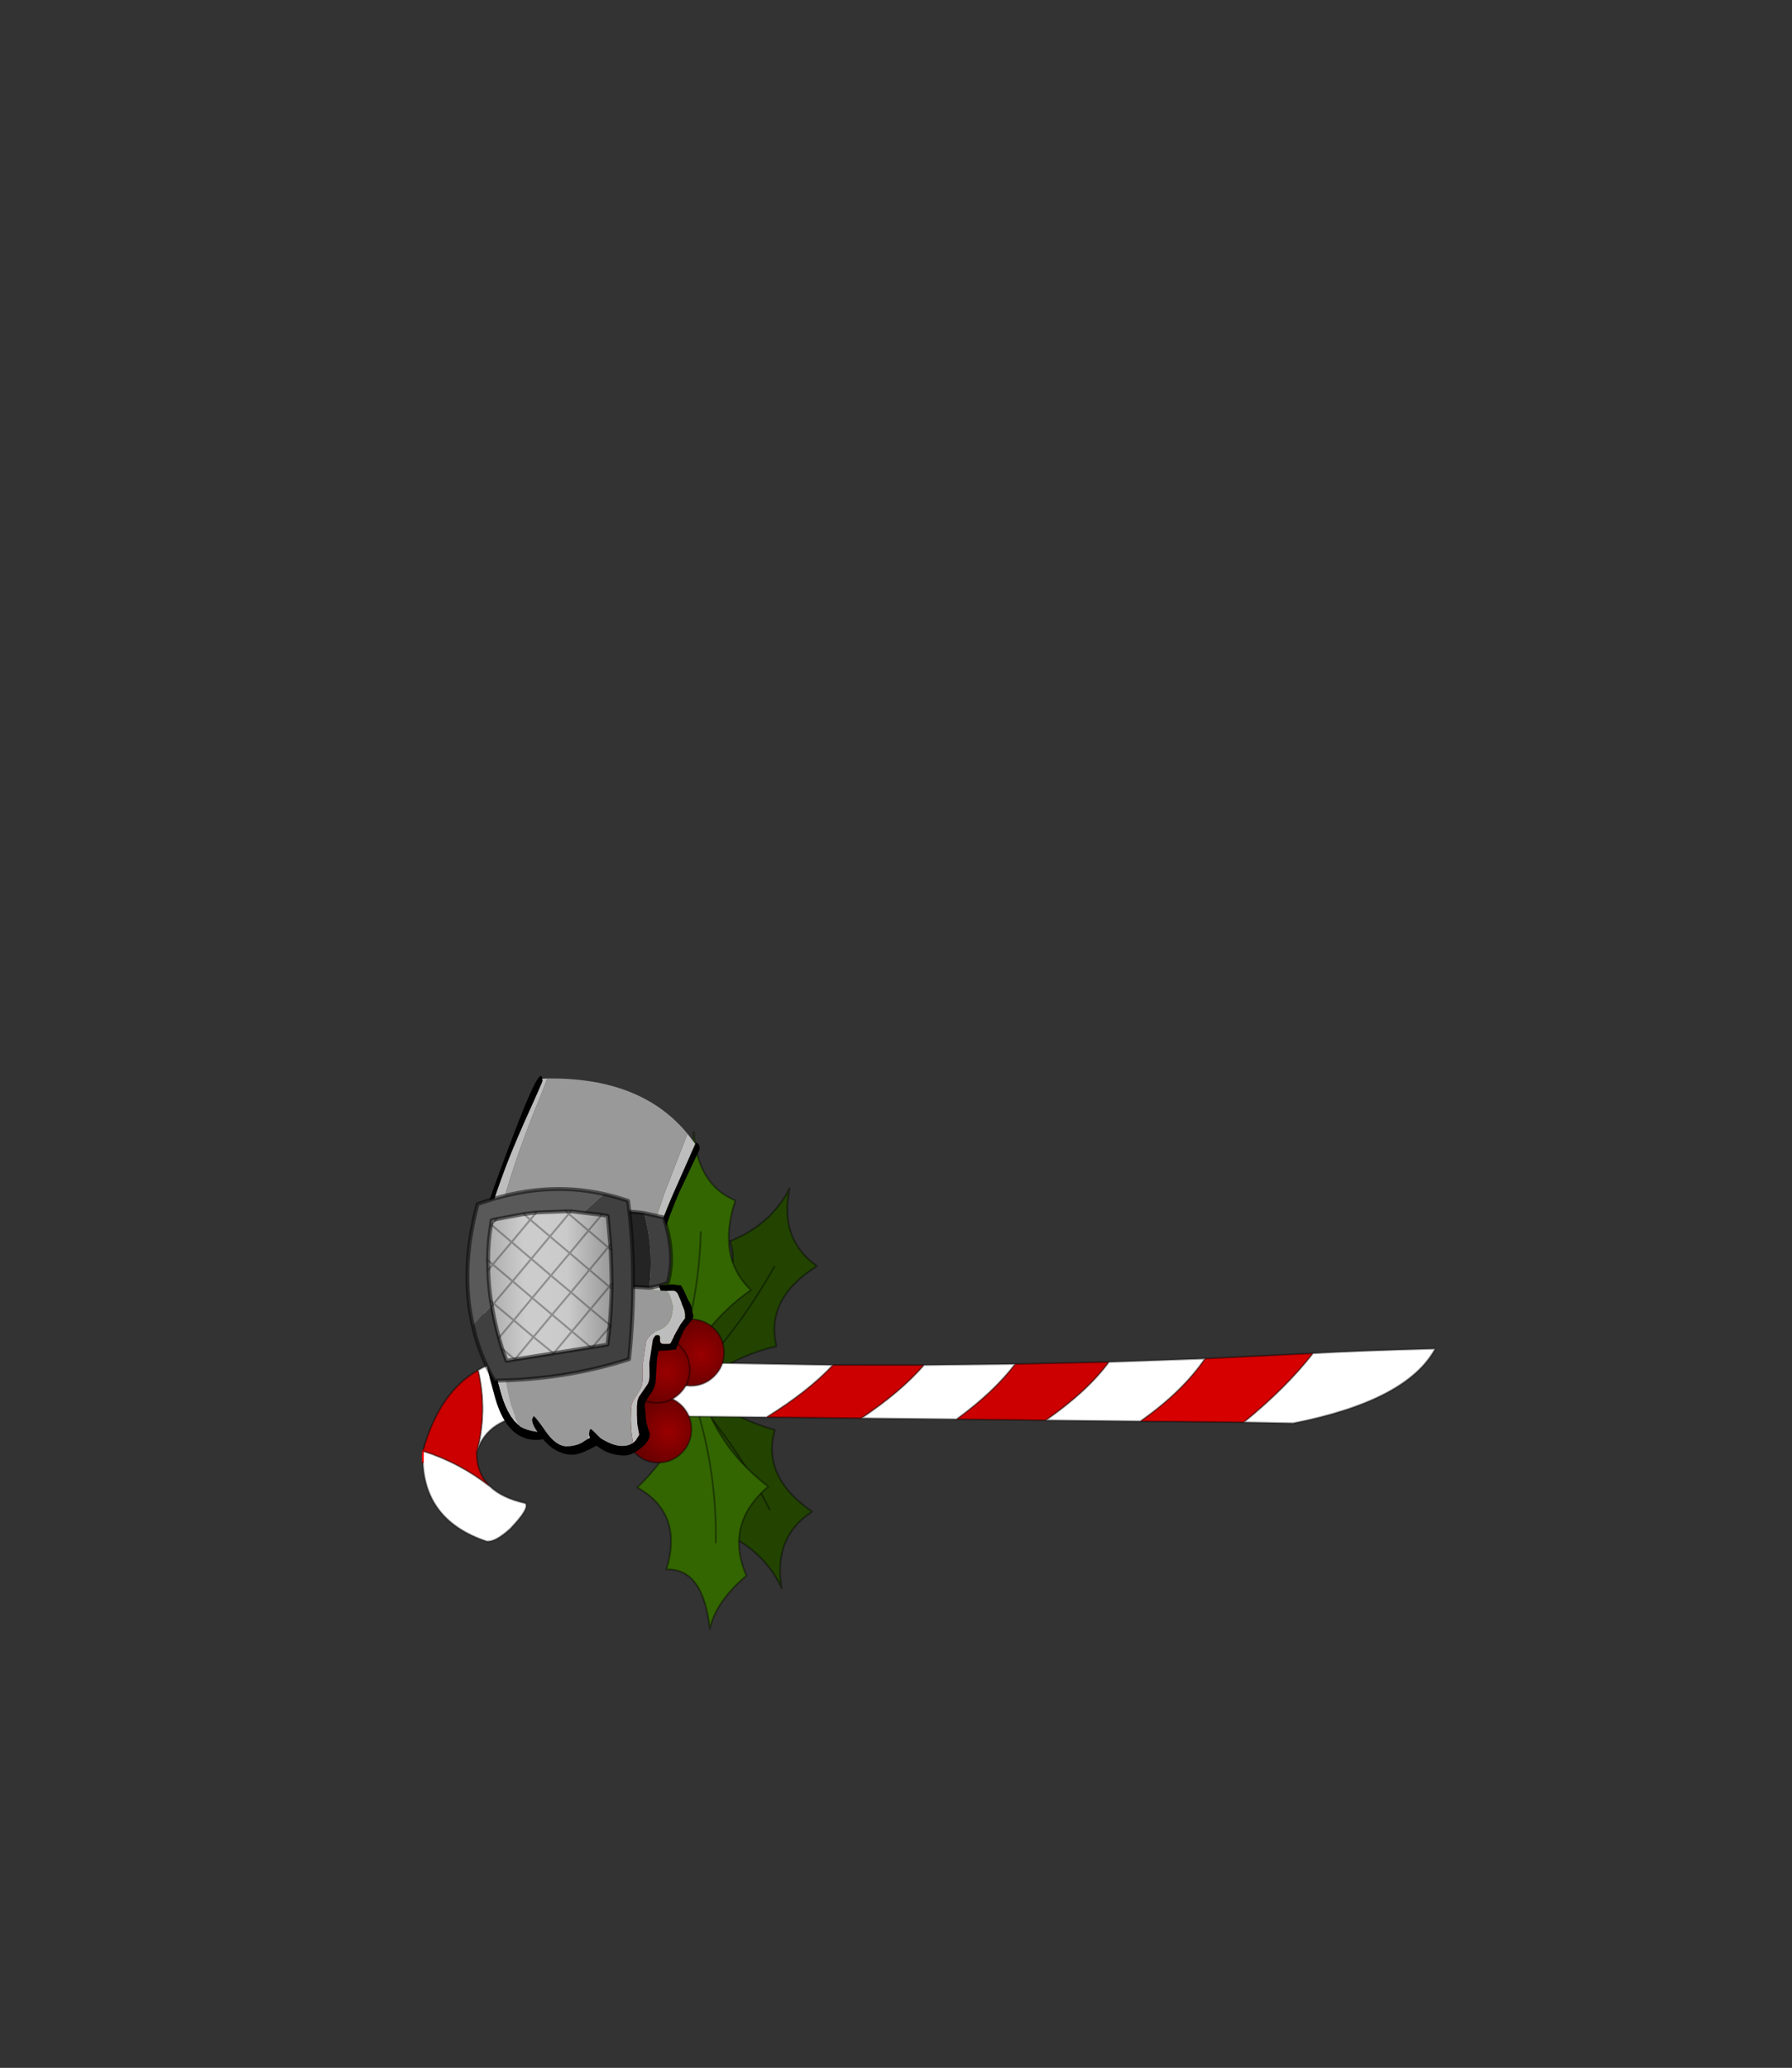 <?xml version="1.0" encoding="UTF-8" standalone="no"?>
<svg xmlns:xlink="http://www.w3.org/1999/xlink" height="531.5px" width="460.6px" xmlns="http://www.w3.org/2000/svg">
  <rect width="100%" height="100%" fill="#333333" stroke="none"/>
  <g transform="matrix(1.0, 0.0, 0.0, 1.0, 193.65, 334.05)">
    <use height="286.4" transform="matrix(-0.018, 0.908, -0.908, -0.018, 176.532, -39.472)" width="140.95" xlink:href="#shape0"/>
    <use height="97.55" transform="matrix(1.0, 0.0, 0.0, 1.0, -74.0, -57.5)" width="60.2" xlink:href="#shape1"/>
  </g>
  <defs>
    <g id="shape0" transform="matrix(1.0, 0.0, 0.0, 1.0, 0.25, 0.25)">
      <path d="M77.35 207.55 L80.9 208.9 Q86.85 205.25 96.55 205.65 103.6 196.9 113.3 200.15 118.05 188.75 128.55 183.6 114.2 186.4 106.7 175.45 97.15 189.95 83.8 186.45 80.65 198.5 73.8 206.15 L77.35 207.55 Q89.7 196.4 106.3 187.5 89.7 196.4 77.35 207.55" fill="#224400" fill-rule="evenodd" stroke="none"/>
      <path d="M77.35 207.55 L80.9 208.9 Q86.85 205.25 96.55 205.65 103.6 196.9 113.3 200.15 118.05 188.75 128.55 183.6 114.2 186.4 106.7 175.45 97.15 189.95 83.8 186.45 80.65 198.5 73.8 206.15 L77.35 207.55 Q89.7 196.4 106.3 187.5" fill="none" stroke="#000000" stroke-linecap="round" stroke-linejoin="round" stroke-opacity="0.4" stroke-width="0.5"/>
      <path d="M123.9 216.35 Q107.9 211.8 100.85 225.05 88.6 212.85 76.6 212.0 L76.2 209.3 75.75 206.6 Q90.05 201.35 99.85 188.0 110.85 200.25 125.2 193.65 132.65 202.15 140.45 203.7 123.2 206.0 123.9 216.35 M116.0 202.5 Q95.2 202.65 76.2 209.3 95.2 202.65 116.0 202.5" fill="#336600" fill-rule="evenodd" stroke="none"/>
      <path d="M123.9 216.35 Q107.9 211.8 100.85 225.05 88.6 212.85 76.6 212.0 L76.2 209.3 75.75 206.6 Q90.05 201.35 99.85 188.0 110.85 200.25 125.2 193.65 132.65 202.15 140.45 203.7 123.2 206.0 123.9 216.35 M76.2 209.3 Q95.2 202.65 116.0 202.5" fill="none" stroke="#000000" stroke-linecap="round" stroke-linejoin="round" stroke-opacity="0.4" stroke-width="0.5"/>
      <path d="M66.55 207.55 L63.0 208.9 Q57.05 205.25 47.35 205.65 40.3 196.9 30.6 200.15 25.85 188.75 15.35 183.6 29.7 186.4 37.2 175.45 46.75 189.95 60.1 186.45 63.25 198.5 70.1 206.15 L66.55 207.55 Q54.2 196.4 37.6 187.5 54.2 196.4 66.55 207.55" fill="#224400" fill-rule="evenodd" stroke="none"/>
      <path d="M66.55 207.55 L63.0 208.9 Q57.05 205.25 47.35 205.65 40.3 196.9 30.6 200.15 25.85 188.75 15.35 183.6 29.7 186.4 37.2 175.45 46.75 189.95 60.1 186.45 63.25 198.5 70.1 206.15 L66.55 207.55 Q54.2 196.4 37.6 187.5" fill="none" stroke="#000000" stroke-linecap="round" stroke-linejoin="round" stroke-opacity="0.4" stroke-width="0.5"/>
      <path d="M59.1 34.6 Q58.15 22.55 57.1 0.0 72.0 7.7 79.0 39.8 L79.0 53.8 Q69.05 42.05 59.1 34.6 M79.3 83.05 L79.55 109.85 Q71.1 98.2 62.7 92.3 L61.2 65.1 Q70.7 71.3 79.3 83.05 M79.75 135.05 L80.0 162.05 Q72.3 151.0 64.6 144.6 L63.8 118.8 Q71.8 124.6 79.75 135.05 M80.25 188.85 L80.6 224.6 Q73.85 213.55 65.2 206.35 L65.1 170.35 Q72.65 177.1 80.25 188.85 M80.7 254.4 Q81.9 267.9 91.7 270.65 80.15 267.8 68.55 270.75 63.55 262.5 64.5 250.4 L64.85 236.75 Q73.75 244.1 80.7 254.4 M101.4 266.7 Q104.6 263.2 105.95 256.6 107.3 255.25 113.3 260.8 117.2 264.95 116.95 267.35 111.5 284.8 94.9 285.85 L91.7 285.9 91.75 285.85 Q94.85 275.4 101.4 266.7" fill="#ffffff" fill-rule="evenodd" stroke="none"/>
      <path d="M79.55 109.85 L79.75 135.05 Q71.8 124.6 63.8 118.8 L62.7 92.3 Q71.1 98.2 79.55 109.85 M80.0 162.05 L80.25 188.85 Q72.65 177.1 65.1 170.35 L64.6 144.6 Q72.3 151.0 80.0 162.05 M80.6 224.6 L80.75 244.85 Q80.3 250.15 80.7 254.4 73.75 244.1 64.85 236.75 L65.2 206.35 Q73.85 213.55 80.6 224.6 M91.7 270.65 Q97.75 270.65 101.4 266.7 94.85 275.4 91.75 285.85 L91.7 285.9 91.5 285.85 Q75.0 281.55 68.55 270.75 80.15 267.8 91.7 270.65" fill="#cc0000" fill-rule="evenodd" stroke="none"/>
      <path d="M79.0 53.8 L79.3 83.05 Q70.7 71.3 61.2 65.1 L59.1 34.6 Q69.05 42.05 79.0 53.8" fill="#d60000" fill-rule="evenodd" stroke="none"/>
      <path d="M94.9 285.85 L91.7 285.9 91.5 285.85 M91.75 285.85 L91.7 285.9" fill="none" stroke="#ff0000" stroke-linecap="round" stroke-linejoin="round" stroke-width="0.5"/>
      <path d="M59.1 34.6 Q58.15 22.55 57.1 0.0 72.0 7.7 79.0 39.8 L79.0 53.8 79.3 83.05 79.55 109.85 79.75 135.05 80.0 162.05 80.25 188.85 80.6 224.6 80.75 244.85 Q80.3 250.15 80.7 254.4 81.9 267.9 91.7 270.65 97.75 270.65 101.4 266.7 104.6 263.2 105.95 256.6 107.3 255.25 113.3 260.8 117.2 264.95 116.95 267.35 111.5 284.8 94.9 285.85 M91.5 285.85 Q75.0 281.55 68.55 270.75 63.55 262.5 64.5 250.4 L64.85 236.75 65.2 206.35 65.1 170.35 64.6 144.6 63.8 118.8 62.7 92.3 61.2 65.1 59.1 34.6 Q69.05 42.05 79.0 53.8 M101.4 266.7 Q94.85 275.4 91.75 285.85 M65.2 206.35 Q73.85 213.55 80.6 224.6 M64.85 236.75 Q73.75 244.1 80.7 254.4 M68.55 270.75 Q80.15 267.8 91.7 270.65 M65.1 170.35 Q72.65 177.1 80.25 188.85 M64.6 144.6 Q72.3 151.0 80.0 162.05 M63.8 118.8 Q71.8 124.6 79.75 135.05 M62.7 92.3 Q71.1 98.2 79.55 109.85 M61.2 65.1 Q70.7 71.3 79.3 83.05" fill="none" stroke="#000000" stroke-linecap="round" stroke-linejoin="round" stroke-opacity="0.4" stroke-width="0.5"/>
      <path d="M90.9 226.05 Q88.15 228.85 84.3 228.85 80.4 228.85 77.6 226.05 74.85 223.35 74.85 219.45 74.85 215.55 77.6 212.75 80.4 210.05 84.3 210.05 88.15 210.05 90.9 212.75 93.7 215.55 93.7 219.45 93.7 223.35 90.9 226.05" fill="url(#gradient0)" fill-rule="evenodd" stroke="none"/>
      <path d="M90.9 226.05 Q88.15 228.85 84.3 228.85 80.4 228.85 77.6 226.05 74.85 223.35 74.85 219.45 74.85 215.55 77.6 212.75 80.4 210.05 84.3 210.05 88.15 210.05 90.9 212.75 93.7 215.55 93.7 219.45 93.7 223.35 90.9 226.05 Z" fill="none" stroke="#000000" stroke-linecap="round" stroke-linejoin="round" stroke-opacity="0.4" stroke-width="0.5"/>
      <path d="M68.0 215.3 L67.6 218.0 Q55.6 218.85 43.35 231.05 36.3 217.8 19.15 222.6 21.0 212.0 0.0 211.05 14.8 209.75 19.1 198.9 35.3 203.85 44.35 194.0 54.15 207.35 68.45 212.6 L68.0 215.3 Q49.0 208.65 28.2 208.5 49.0 208.65 68.0 215.3" fill="#336600" fill-rule="evenodd" stroke="none"/>
      <path d="M68.0 215.3 L68.45 212.6 Q54.15 207.35 44.35 194.0 35.3 203.85 19.1 198.9 14.8 209.75 0.0 211.05 21.0 212.0 19.15 222.6 36.3 217.8 43.35 231.05 55.6 218.85 67.6 218.0 L68.0 215.3 Q49.0 208.65 28.2 208.5" fill="none" stroke="#000000" stroke-linecap="round" stroke-linejoin="round" stroke-opacity="0.4" stroke-width="0.5"/>
      <path d="M69.0 217.25 Q66.25 220.05 62.4 220.05 58.5 220.05 55.7 217.25 52.95 214.55 52.95 210.65 52.95 206.75 55.7 203.95 58.5 201.25 62.4 201.25 66.25 201.25 69.0 203.95 71.8 206.75 71.8 210.65 71.8 214.55 69.0 217.25" fill="url(#gradient1)" fill-rule="evenodd" stroke="none"/>
      <path d="M69.0 217.25 Q66.25 220.05 62.4 220.05 58.5 220.05 55.7 217.25 52.95 214.55 52.95 210.65 52.95 206.75 55.7 203.95 58.5 201.25 62.4 201.25 66.25 201.25 69.0 203.95 71.8 206.75 71.8 210.65 71.8 214.55 69.0 217.25 Z" fill="none" stroke="#000000" stroke-linecap="round" stroke-linejoin="round" stroke-opacity="0.4" stroke-width="0.5"/>
      <path d="M74.0 226.85 Q71.25 229.65 67.4 229.65 63.5 229.65 60.7 226.85 57.95 224.15 57.95 220.25 57.95 216.35 60.7 213.55 63.5 210.85 67.4 210.85 71.25 210.85 74.0 213.55 76.8 216.35 76.8 220.25 76.8 224.15 74.0 226.85" fill="url(#gradient2)" fill-rule="evenodd" stroke="none"/>
      <path d="M74.0 226.85 Q71.25 229.65 67.4 229.65 63.5 229.65 60.7 226.85 57.95 224.15 57.95 220.25 57.95 216.35 60.7 213.55 63.5 210.85 67.4 210.85 71.25 210.85 74.0 213.55 76.8 216.35 76.8 220.25 76.8 224.15 74.0 226.85 Z" fill="none" stroke="#000000" stroke-linecap="round" stroke-linejoin="round" stroke-opacity="0.4" stroke-width="0.5"/>
    </g>
    <radialGradient cx="0" cy="0" gradientTransform="matrix(0.012, 0.0, 0.0, 0.012, 84.9, 216.45)" gradientUnits="userSpaceOnUse" id="gradient0" r="819.2" spreadMethod="pad">
      <stop offset="0.004" stop-color="#990000"/>
      <stop offset="0.984" stop-color="#6b0000"/>
    </radialGradient>
    <radialGradient cx="0" cy="0" gradientTransform="matrix(0.012, 0.0, 0.0, 0.012, 63.0, 207.65)" gradientUnits="userSpaceOnUse" id="gradient1" r="819.2" spreadMethod="pad">
      <stop offset="0.004" stop-color="#990000"/>
      <stop offset="0.984" stop-color="#6b0000"/>
    </radialGradient>
    <radialGradient cx="0" cy="0" gradientTransform="matrix(0.012, 0.0, 0.0, 0.012, 68.0, 217.25)" gradientUnits="userSpaceOnUse" id="gradient2" r="819.2" spreadMethod="pad">
      <stop offset="0.004" stop-color="#990000"/>
      <stop offset="0.984" stop-color="#6b0000"/>
    </radialGradient>
    <g id="shape1" transform="matrix(1.0, 0.0, 0.0, 1.0, 74.0, 57.5)">
      <path d="M-54.25 -56.8 L-54.25 -56.35 -54.25 -56.3 Q-53.95 -56.8 -54.45 -55.55 L-55.85 -52.35 -58.9 -45.55 Q-62.8 -36.75 -65.0 -30.45 -67.25 -24.25 -68.8 -18.45 -69.5 -16.1 -69.7 -13.7 L-70.15 -7.05 Q-70.4 -2.8 -69.4 2.75 L-66.9 15.55 Q-65.35 22.8 -64.25 25.9 -63.25 28.75 -61.6 31.0 L-61.4 31.25 -59.9 32.65 Q-58.3 33.6 -55.8 33.95 L-55.5 34.0 -56.0 33.25 Q-56.9 31.8 -56.9 30.8 L-56.55 30.0 Q-56.3 29.65 -53.5 33.7 -50.75 37.75 -47.9 37.7 -45.1 37.6 -43.45 36.35 L-42.65 35.85 -42.1 35.55 -42.0 35.5 -42.05 35.45 -42.2 34.85 -42.25 34.55 -42.1 33.5 -41.8 33.25 Q-41.7 33.15 -39.3 35.6 -36.2 37.55 -33.95 37.6 -32.35 37.65 -31.3 37.05 L-30.55 36.5 -30.2 36.1 -29.35 34.75 -29.35 34.7 -29.85 31.95 -29.95 29.4 -29.95 27.45 -29.8 25.95 -29.45 25.0 -27.9 22.75 -27.25 21.8 Q-26.65 20.9 -26.7 19.15 L-26.75 16.2 -25.9 10.55 Q-25.8 9.9 -25.2 9.25 L-25.05 9.1 -25.05 9.2 -25.0 9.15 -24.9 9.1 -24.6 9.1 Q-24.3 9.05 -24.05 9.4 L-24.0 9.65 -24.0 10.4 Q-24.05 11.35 -23.1 11.35 L-21.7 11.35 -21.35 11.25 -21.15 10.9 -20.95 10.55 -20.95 10.5 -20.8 10.2 -20.65 9.9 -20.5 9.65 -20.4 9.3 -20.35 9.25 -20.3 9.15 -20.25 9.05 -20.15 8.9 -20.0 8.6 -20.0 8.55 -19.65 7.95 -19.55 7.8 -19.0 6.8 -18.7 6.3 -17.6 4.8 -17.6 4.75 -17.6 4.25 Q-17.55 3.8 -17.65 3.35 L-17.65 3.25 -17.7 3.15 -17.7 3.0 -17.7 2.9 -17.85 2.55 -17.9 2.3 -18.05 2.05 -18.15 1.7 -18.25 1.5 -18.35 1.3 -18.45 0.95 -18.45 0.9 -18.6 0.5 -18.65 0.35 -19.45 -1.5 Q-19.95 -2.3 -20.65 -2.3 L-22.4 -2.25 -23.85 -2.3 -24.05 -2.85 Q-24.75 -4.25 -25.2 -6.7 L-25.7 -10.55 Q-25.7 -11.85 -24.95 -15.1 L-24.35 -17.6 Q-23.2 -21.25 -21.05 -26.25 L-14.95 -40.05 -14.8 -40.45 -14.25 -40.1 -14.1 -39.95 Q-13.8 -39.55 -13.8 -38.7 L-19.05 -27.6 Q-24.3 -15.5 -24.3 -9.6 L-23.8 -5.7 -23.35 -3.9 -23.25 -3.65 -20.95 -3.95 -18.6 -3.65 -17.8 -2.25 -16.75 0.15 Q-16.2 0.8 -15.95 1.7 L-15.55 3.75 -15.5 3.85 -15.45 3.95 -15.4 4.15 -15.4 4.25 Q-15.6 5.1 -16.25 5.75 L-17.4 7.15 -17.5 7.35 -17.75 7.7 -17.9 7.9 -19.0 10.45 -19.9 12.8 -22.8 13.1 -24.4 13.15 -24.45 13.35 -24.45 13.4 -24.45 13.75 -24.6 14.1 -24.85 16.15 -25.1 20.6 Q-25.15 22.5 -26.35 24.1 -27.6 25.7 -27.95 27.0 L-27.65 30.1 Q-27.65 31.4 -27.0 33.3 L-26.6 34.5 -26.7 35.45 -27.1 36.2 -27.15 36.35 -27.25 36.4 Q-27.8 37.3 -29.2 38.4 -31.4 40.05 -33.1 40.05 -37.05 40.05 -39.95 37.8 L-40.3 37.5 -41.9 38.35 Q-44.85 39.85 -46.55 39.85 L-46.85 39.85 Q-48.4 39.8 -49.85 39.15 -52.1 38.2 -54.1 35.85 L-54.1 35.8 -54.3 35.9 -54.75 36.0 -55.8 36.05 Q-63.2 36.05 -66.3 25.55 L-67.75 20.25 -69.0 14.6 -70.7 4.1 Q-72.0 -3.35 -72.0 -7.0 -72.0 -10.7 -70.65 -16.5 -69.3 -22.35 -61.8 -42.05 -54.95 -60.2 -54.3 -57.0 L-54.25 -56.8" fill="#000000" fill-rule="evenodd" stroke="none"/>
      <path d="M-59.9 32.65 L-61.4 31.25 -61.6 31.0 Q-63.25 28.75 -64.25 25.9 -65.35 22.8 -66.9 15.55 L-69.4 2.75 Q-70.4 -2.8 -70.15 -7.05 L-69.7 -13.7 Q-69.5 -16.1 -68.8 -18.45 -67.25 -24.25 -65.0 -30.45 -62.8 -36.75 -58.9 -45.55 L-55.85 -52.35 -54.45 -55.55 Q-53.95 -56.8 -54.25 -56.3 L-54.25 -56.35 -54.25 -56.8 -54.05 -56.8 -52.95 -56.85 -53.0 -56.75 -54.55 -52.75 -56.65 -47.6 Q-60.25 -38.4 -62.3 -31.8 -64.4 -25.3 -65.85 -19.25 -66.55 -16.8 -66.7 -14.25 L-67.25 -7.3 Q-67.5 -2.85 -66.65 2.95 L-64.55 16.3 Q-63.25 23.9 -62.35 27.15 L-61.05 30.6 -59.9 32.65 M-14.95 -40.05 L-21.05 -26.25 Q-23.2 -21.25 -24.35 -17.6 L-24.95 -15.1 Q-25.7 -11.85 -25.7 -10.55 L-25.2 -6.7 Q-24.75 -4.25 -24.05 -2.85 L-23.85 -2.3 -25.6 -2.35 -25.8 -2.9 Q-26.45 -4.4 -26.8 -6.95 L-27.2 -11.0 Q-27.2 -12.35 -26.45 -15.75 L-25.9 -18.35 -22.85 -27.4 -16.95 -42.65 -14.95 -40.05 M-22.4 -2.25 L-20.65 -2.3 Q-19.95 -2.3 -19.45 -1.5 L-18.65 0.35 -18.6 0.5 -18.45 0.9 -18.45 0.95 -18.35 1.3 -18.25 1.5 -18.15 1.7 -18.05 2.05 -17.9 2.3 -17.85 2.55 -17.7 2.9 -17.7 3.0 -17.7 3.15 -17.65 3.25 -17.65 3.35 Q-17.55 3.8 -17.6 4.25 L-17.6 4.75 -17.6 4.8 -18.7 6.3 -19.0 6.8 -19.55 7.8 -19.65 7.95 -20.0 8.55 -20.0 8.6 -20.15 8.9 -20.25 9.05 -20.3 9.15 -20.35 9.25 -20.4 9.3 -20.5 9.65 -20.65 9.9 -20.8 10.2 -20.95 10.5 -20.95 10.55 -21.15 10.9 -21.35 11.25 -21.7 11.35 -23.1 11.35 Q-24.05 11.35 -24.0 10.4 L-24.0 9.65 -24.05 9.4 Q-24.3 9.05 -24.6 9.1 L-24.9 9.1 -25.0 9.15 -25.05 9.2 -25.05 9.1 -25.2 9.25 Q-25.8 9.9 -25.9 10.55 L-26.75 16.2 -26.7 19.15 Q-26.65 20.9 -27.25 21.8 L-27.9 22.75 -29.45 25.0 -29.8 25.95 -29.95 27.45 -29.95 29.4 -29.85 31.95 -29.35 34.7 -29.35 34.75 -30.2 36.1 -30.55 36.5 -31.3 37.05 -31.05 36.4 -31.05 36.35 -31.1 35.7 -31.4 33.5 -31.5 30.8 -31.45 28.75 Q-31.45 27.1 -31.0 26.2 L-30.65 25.55 -29.0 22.85 -28.8 22.35 Q-28.45 21.45 -28.45 20.1 L-28.5 17.0 -27.65 11.1 Q-27.5 9.9 -25.75 8.55 L-25.25 8.15 -25.0 8.0 -24.9 7.95 -24.9 8.0 Q-20.65 6.85 -20.75 1.55 L-21.0 0.6 -21.0 0.4 -21.7 -1.5 -22.4 -2.25 M-42.2 34.85 L-42.05 35.45 -42.0 35.5 -42.1 35.55 -42.65 35.85 -42.5 35.15 -42.5 35.1 -42.45 35.05 -42.25 34.85 -42.2 34.85" fill="#bdbdbd" fill-rule="evenodd" stroke="none"/>
      <path d="M-23.85 -2.3 L-22.4 -2.25 -21.7 -1.5 -21.0 0.4 -21.0 0.6 -20.75 1.55 Q-20.65 6.85 -24.9 8.0 L-24.9 7.95 -25.0 8.0 -25.25 8.15 -25.75 8.55 Q-27.5 9.9 -27.65 11.1 L-28.5 17.0 -28.45 20.1 Q-28.45 21.45 -28.8 22.35 L-29.0 22.85 -30.65 25.55 -31.0 26.2 Q-31.45 27.1 -31.45 28.75 L-31.5 30.8 -31.4 33.5 -31.1 35.7 -31.05 36.35 -31.05 36.4 -31.3 37.05 Q-32.35 37.65 -33.95 37.6 -36.2 37.55 -39.3 35.6 -41.7 33.15 -41.8 33.25 L-42.1 33.5 -42.25 34.55 -42.2 34.85 -42.25 34.85 -42.45 35.05 -42.5 35.1 -42.5 35.15 -42.65 35.85 -43.45 36.35 Q-45.1 37.6 -47.9 37.7 -50.75 37.75 -53.5 33.7 -56.3 29.65 -56.55 30.0 L-56.9 30.8 Q-56.9 31.8 -56.0 33.25 L-55.5 34.0 -55.8 33.95 Q-58.3 33.6 -59.9 32.65 L-61.05 30.6 -62.35 27.15 Q-63.25 23.9 -64.55 16.3 L-66.65 2.95 Q-67.5 -2.85 -67.25 -7.3 L-66.7 -14.25 Q-66.55 -16.8 -65.85 -19.25 -64.4 -25.3 -62.3 -31.8 -60.25 -38.4 -56.65 -47.6 L-54.55 -52.75 -53.0 -56.75 -52.95 -56.85 Q-28.85 -57.15 -16.95 -42.65 L-22.85 -27.4 -25.9 -18.35 -26.45 -15.75 Q-27.2 -12.35 -27.2 -11.0 L-26.8 -6.95 Q-26.45 -4.4 -25.8 -2.9 L-25.6 -2.35 -23.85 -2.3" fill="#999999" fill-rule="evenodd" stroke="none"/>
      <path d="M-28.1 -22.25 L-23.05 -21.15 Q-19.9 -11.55 -22.0 -4.35 -24.35 -3.4 -26.8 -3.05 -25.6 -11.6 -27.6 -20.15 L-28.1 -22.25" fill="#404040" fill-rule="evenodd" stroke="none"/>
      <path d="M-28.1 -22.25 L-27.6 -20.15 Q-25.6 -11.6 -26.8 -3.05 L-35.0 -3.55 -37.45 -22.25 Q-32.9 -23.0 -28.1 -22.25" fill="#242424" fill-rule="evenodd" stroke="none"/>
      <path d="M-26.8 -3.05 Q-24.35 -3.4 -22.0 -4.35 -19.9 -11.55 -23.05 -21.15 L-28.1 -22.25 Q-32.9 -23.0 -37.45 -22.25 L-35.0 -3.55 -26.8 -3.05 Z" fill="none" stroke="#000000" stroke-linecap="round" stroke-linejoin="round" stroke-opacity="0.502" stroke-width="1.0"/>
      <path d="M-72.1 6.65 L-55.55 -11.0 Q-46.3 -20.2 -38.4 -27.15 -35.25 -26.45 -32.2 -25.4 -29.75 -5.9 -31.95 15.3 -48.45 20.6 -66.55 20.8 -70.5 14.15 -72.1 6.65" fill="#404040" fill-rule="evenodd" stroke="none"/>
      <path d="M-72.1 6.65 Q-75.45 -7.55 -70.9 -24.55 -54.05 -30.7 -38.4 -27.15 -46.3 -20.2 -55.55 -11.0 L-72.1 6.65" fill="#595959" fill-rule="evenodd" stroke="none"/>
      <path d="M-38.4 -27.15 Q-54.05 -30.7 -70.9 -24.55 -75.45 -7.55 -72.1 6.65 -70.5 14.15 -66.55 20.8 -48.45 20.6 -31.95 15.3 -29.75 -5.9 -32.2 -25.4 -35.25 -26.45 -38.4 -27.15 Z" fill="none" stroke="#000000" stroke-linecap="round" stroke-linejoin="round" stroke-opacity="0.502" stroke-width="1.0"/>
      <path d="M-67.3 -20.4 L-66.05 -20.7 -59.0 -22.0 -55.8 -22.4 -48.2 -22.7 -46.95 -22.7 -39.0 -21.8 -38.95 -21.8 -37.45 -21.5 -36.8 -14.1 -36.7 -12.9 Q-36.5 -8.45 -36.45 -4.05 L-36.45 -2.9 Q-36.55 1.85 -36.95 6.5 L-37.0 7.05 -37.5 11.55 -63.45 15.7 -64.55 12.65 -65.4 9.8 Q-66.55 5.65 -67.2 1.65 L-67.45 0.35 Q-68.05 -3.65 -68.15 -7.6 L-68.2 -10.1 Q-68.2 -14.55 -67.5 -18.9 L-67.45 -19.3 -67.3 -20.4" fill="url(#gradient3)" fill-rule="evenodd" stroke="none"/>
      <path d="M-67.5 -18.9 L-67.3 -19.2 -66.05 -20.7 M-68.2 -10.1 L-67.0 -9.05 -62.15 -14.8 -67.3 -19.2 M-68.15 -7.6 L-67.0 -9.05 -61.9 -4.75 -57.1 -10.5 -62.15 -14.8 -57.35 -20.55 -59.0 -22.0 M-48.2 -22.7 L-47.45 -22.05 -46.95 -22.7 M-47.45 -22.05 L-52.3 -16.25 -47.2 -11.95 -42.4 -17.75 -47.45 -22.05 M-57.35 -20.55 L-55.8 -22.4 M-57.1 -10.5 L-52.3 -16.25 -57.35 -20.55 M-61.9 -4.75 L-56.85 -0.45 -52.05 -6.2 -57.1 -10.5 M-42.15 -7.65 L-47.2 -11.95 -52.05 -6.2 -46.9 -1.9 -42.15 -7.65 -37.35 -13.45 -42.4 -17.75 -39.0 -21.8 M-36.45 -4.05 L-37.05 -3.35 -36.45 -2.9 M-37.35 -13.45 L-36.8 -14.1 M-37.35 -13.45 L-36.7 -12.9 M-42.15 -7.65 L-37.05 -3.35 -41.85 2.4 -36.7 6.7 -41.3 12.15 M-41.85 2.4 L-46.9 -1.9 -51.75 3.85 -46.65 8.15 -41.85 2.4 M-51.75 3.85 L-56.85 -0.45 -61.6 5.3 -56.55 9.6 -51.75 3.85 M-41.85 12.2 L-46.65 8.15 -51.35 13.8 -56.55 9.6 -61.3 15.35 -64.55 12.65 M-61.9 -4.75 L-66.75 1.0 -61.6 5.3 -65.4 9.8 M-67.2 1.65 L-66.75 1.0 -67.45 0.35" fill="none" stroke="#000000" stroke-linecap="round" stroke-linejoin="round" stroke-opacity="0.302" stroke-width="0.5"/>
      <path d="M-67.3 -20.4 L-66.05 -20.7 -59.0 -22.0 -55.8 -22.4 -48.2 -22.7 -46.95 -22.7 -39.0 -21.8 -38.95 -21.8 -37.45 -21.5 -36.8 -14.1 -36.7 -12.9 Q-36.5 -8.45 -36.45 -4.05 L-36.45 -2.9 Q-36.55 1.85 -36.95 6.5 L-37.0 7.05 -37.5 11.55 -63.45 15.7 -64.55 12.65 -65.4 9.8 Q-66.55 5.65 -67.2 1.65 L-67.45 0.35 Q-68.05 -3.65 -68.15 -7.6 L-68.2 -10.1 Q-68.2 -14.55 -67.5 -18.9 L-67.45 -19.3 -67.3 -20.4 Z" fill="none" stroke="#000000" stroke-linecap="round" stroke-linejoin="round" stroke-opacity="0.502" stroke-width="1.0"/>
    </g>
    <linearGradient gradientTransform="matrix(0.02, -4.0E-4, 5.0E-4, 0.022, -53.05, -4.45)" gradientUnits="userSpaceOnUse" id="gradient3" spreadMethod="pad" x1="-819.2" x2="819.2">
      <stop offset="0.0" stop-color="#a8a8a8"/>
      <stop offset="0.322" stop-color="#cccccc"/>
      <stop offset="0.494" stop-color="#cccccc"/>
      <stop offset="0.659" stop-color="#cacaca"/>
      <stop offset="0.98" stop-color="#9c9c9c"/>
    </linearGradient>
  </defs>
</svg>
